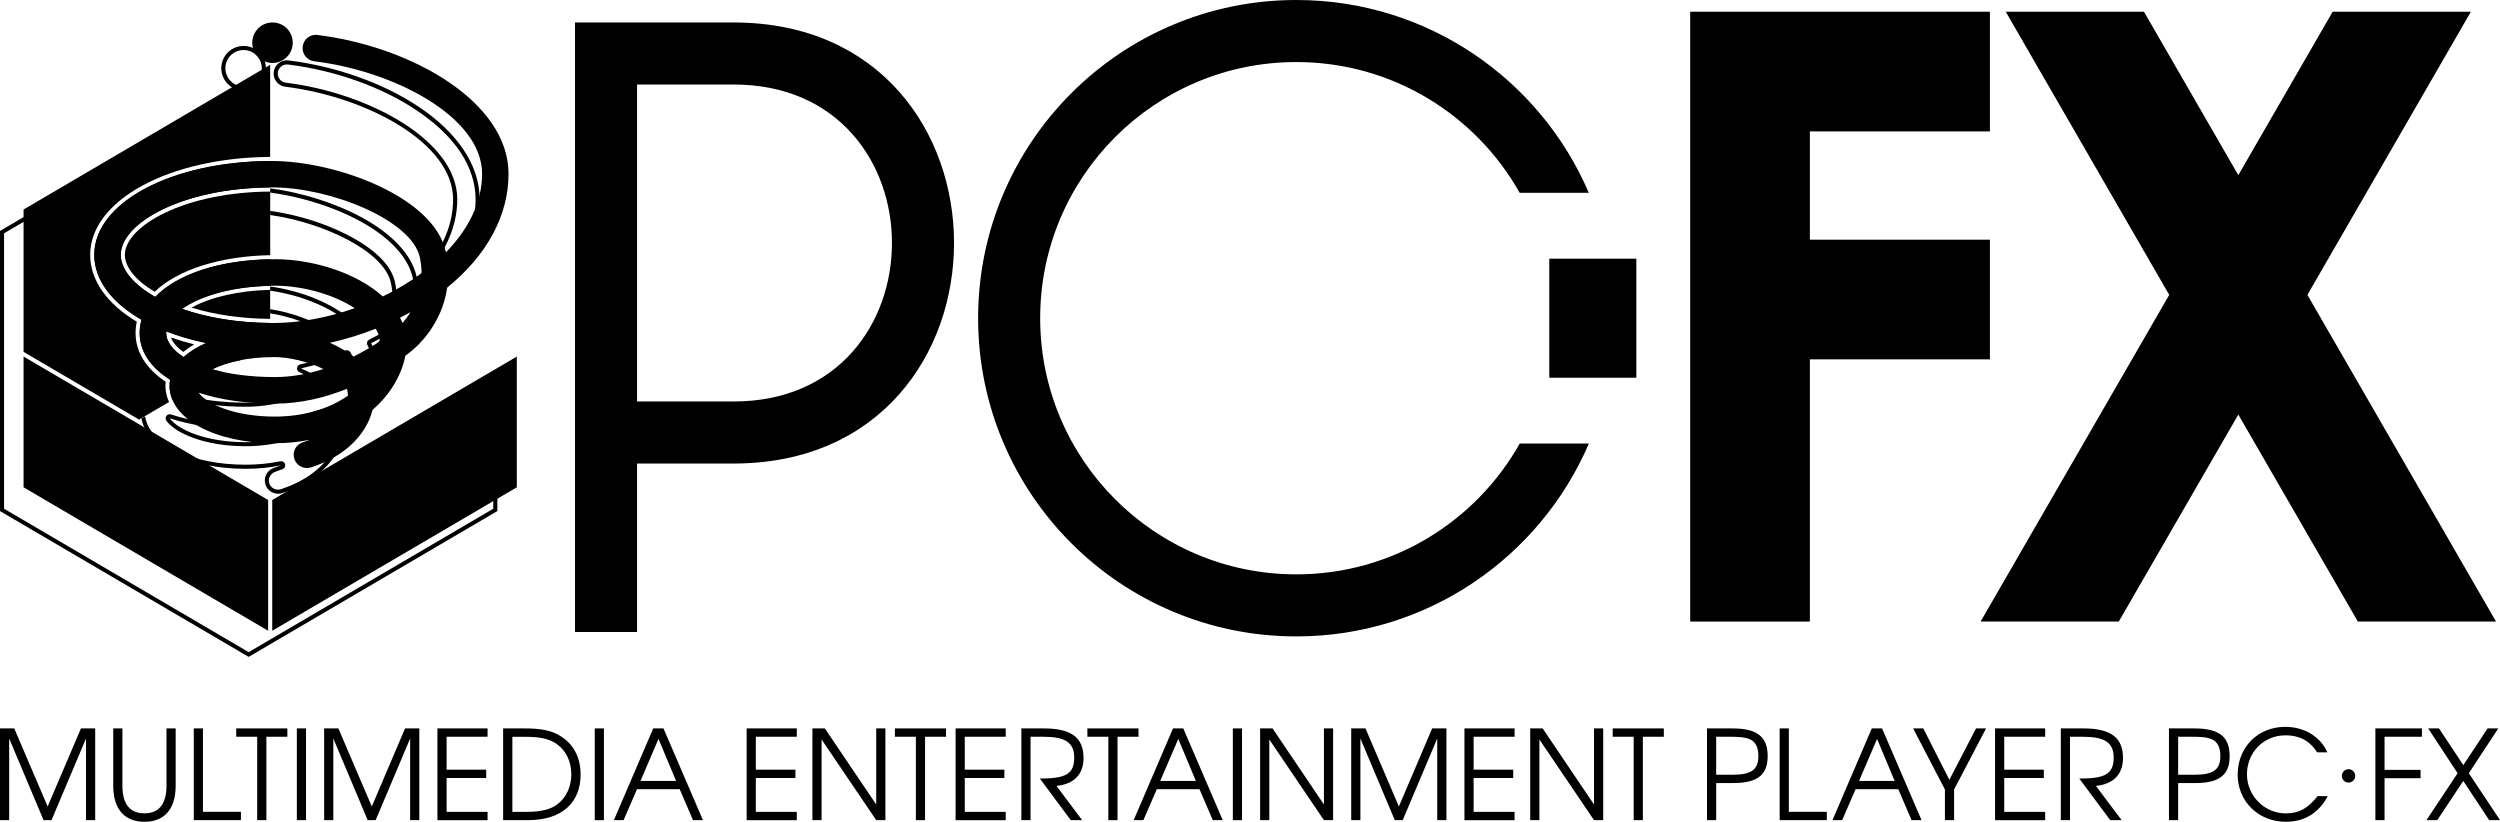 <?xml version="1.0" encoding="utf-8"?>
<!-- Generator: Adobe Illustrator 25.1.0, SVG Export Plug-In . SVG Version: 6.00 Build 0)  -->
<svg version="1.1" id="Layer_1" xmlns="http://www.w3.org/2000/svg" xmlns:xlink="http://www.w3.org/1999/xlink" x="0px" y="0px"
	 viewBox="0 0 3839.5 1262.1" style="enable-background:new 0 0 3839.5 1262.1;" xml:space="preserve">
<style type="text/css">
	.st0{fill:#444444;}
	.st1{fill:none;stroke:#BCBCBC;stroke-width:40.052;stroke-linecap:round;stroke-miterlimit:10;}
	.st2{fill:#BCBCBC;}
	.st3{fill:#FFDD34;}
	.st4{fill:#7B46CE;}
	.st5{fill:none;stroke:#7B46CE;stroke-width:40.052;stroke-linecap:round;stroke-miterlimit:10;}
	.st6{fill:#FF3ABD;}
	.st7{fill:none;stroke:#BCBCBC;stroke-width:40.114;stroke-linecap:round;stroke-miterlimit:10;}
	.st8{fill:none;stroke:#7B46CE;stroke-width:40.114;stroke-linecap:round;stroke-miterlimit:10;}
	.st9{fill:#E0E0E0;}
	.st10{fill:#FFFFFF;}
	.st11{fill:none;stroke:#FFFFFF;stroke-width:6.277;stroke-miterlimit:10;}
	.st12{fill:none;stroke:#FFFFFF;stroke-width:6.008;stroke-miterlimit:10;}
	.st13{fill:none;stroke:#000000;stroke-width:6.277;stroke-miterlimit:10;}
	.st14{fill:none;stroke:#000000;stroke-width:6.008;stroke-miterlimit:10;}
	.st15{fill:none;stroke:#000000;stroke-width:6.291;stroke-miterlimit:10;}
	.st16{fill:none;stroke:#000000;stroke-width:37.975;stroke-linecap:round;stroke-miterlimit:10;}
	.st17{clip-path:url(#SVGID_2_);}
	.st18{fill:#FFFFFF;stroke:#000000;stroke-width:6.627;stroke-miterlimit:10;}
	.st19{clip-path:url(#SVGID_4_);}
	.st20{fill:none;stroke:#000000;stroke-width:40.693;stroke-linecap:round;stroke-miterlimit:10;}
	.st21{clip-path:url(#SVGID_6_);}
	.st22{clip-path:url(#SVGID_8_);}
</style>
<g>
	<g>
		<path d="M132.1,1259.6v-125.4l-53,125.4H66.9l-52.8-125.4v125.4H0v-140.9h21.9l51.3,119.9l51.1-119.9h21.9v140.9H132.1z"/>
		<path d="M221.8,1262.1c-28.4,0-47.9-17.1-47.9-55.5v-87.9H188v87.9c0,28.8,11.8,42.5,33.9,42.5c21.7,0,33.8-13.7,33.8-42.5v-87.9
			h14.1v87.9C269.8,1245,250.4,1262.1,221.8,1262.1z"/>
		<path d="M297.6,1259.6v-140.9h14.1v128.1H370v12.8H297.6z"/>
		<path d="M409.1,1131.5v128.1H395v-128.1h-32.2v-12.8h78.5v12.8H409.1z"/>
		<path d="M455.9,1259.6v-140.9H470v140.9H455.9z"/>
		<path d="M629.9,1259.6v-125.4l-53,125.4h-12.2l-52.8-125.4v125.4h-14.1v-140.9h21.9l51.3,119.9l51.1-119.9H644v140.9H629.9z"/>
		<path d="M671.8,1259.6v-140.9h77v12.8h-62.9v50.5h60.8v12.8h-60.8v52.1h62.9v12.8H671.8z"/>
		<path d="M810.7,1259.6h-38v-140.9h33.2c25.5,0,40.4,3.1,53.8,11.1c21,12.4,32,33.3,32,59.8
			C891.7,1230.3,865.8,1259.6,810.7,1259.6z M851.9,1140.7c-10.7-6.5-24-9.1-45.4-9.1h-19.6v115.3h19.6c25,0,39.5-3.6,50.7-12.6
			c13-10.5,20.2-26.7,20.2-45.2C877.4,1168.1,868.1,1150.4,851.9,1140.7z"/>
		<path d="M913.4,1259.6v-140.9h14.1v140.9H913.4z"/>
		<path d="M1064.3,1259.6l-20.4-47.5h-65.6l-20.6,47.5h-14.9l60.4-140.9h15.8l60.6,140.9H1064.3z M1011.3,1134.8l-27.6,64.6h54.7
			L1011.3,1134.8z"/>
		<path d="M1146.7,1259.6v-140.9h77v12.8h-62.9v50.5h60.8v12.8h-60.8v52.1h62.9v12.8H1146.7z"/>
		<path d="M1345.7,1259.6l-83.9-123.9v123.9h-14.1v-140.9h19.1l78.9,116.9v-116.9h14.1v140.9H1345.7z"/>
		<path d="M1420.7,1131.5v128.1h-14.1v-128.1h-32.2v-12.8h78.5v12.8H1420.7z"/>
		<path d="M1467.6,1259.6v-140.9h77v12.8h-62.9v50.5h60.8v12.8h-60.8v52.1h62.9v12.8H1467.6z"/>
		<path d="M1622.5,1207l39.5,52.6h-17.5l-47.5-63.9c39.5,0,52.8-6.8,52.8-32.2c0-23.5-14.5-32-47.3-32h-19.8v128.1h-14.1v-140.9
			h34.9c44.2,0,60.6,16,60.6,45.4C1664.1,1189.1,1649.6,1204.2,1622.5,1207z"/>
		<path d="M1716.3,1131.5v128.1h-14.1v-128.1h-32.2v-12.8h78.5v12.8H1716.3z"/>
		<path d="M1862.6,1259.6l-20.4-47.5h-65.6l-20.6,47.5h-14.9l60.4-140.9h15.8l60.6,140.9H1862.6z M1809.6,1134.8l-27.7,64.6h54.7
			L1809.6,1134.8z"/>
		<path d="M1893.4,1259.6v-140.9h14.1v140.9H1893.4z"/>
		<path d="M2033.3,1259.6l-83.9-123.9v123.9h-14.1v-140.9h19.1l78.9,116.9v-116.9h14.1v140.9H2033.3z"/>
		<path d="M2207.3,1259.6v-125.4l-53,125.4h-12.2l-52.8-125.4v125.4h-14.1v-140.9h21.9l51.3,119.9l51.1-119.9h21.9v140.9H2207.3z"/>
		<path d="M2249.1,1259.6v-140.9h77v12.8h-62.9v50.5h60.8v12.8h-60.8v52.1h62.9v12.8H2249.1z"/>
		<path d="M2448.1,1259.6l-83.9-123.9v123.9h-14.1v-140.9h19.1l78.9,116.9v-116.9h14.1v140.9H2448.1z"/>
		<path d="M2523.1,1131.5v128.1H2509v-128.1h-32.2v-12.8h78.5v12.8H2523.1z"/>
		<path d="M2662.8,1202.6h-27.1v57h-14.1v-140.9h38.9c38.7,0,54.3,13.1,54.3,42.7C2714.8,1188.1,2701.1,1202.6,2662.8,1202.6z
			 M2655.7,1131.5h-20v58.3h26.1c28,0,38.7-8,38.7-28.4C2700.5,1132.9,2682.6,1131.5,2655.7,1131.5z"/>
		<path d="M2733.2,1259.6v-140.9h14.1v128.1h58.3v12.8H2733.2z"/>
		<path d="M2935.8,1259.6l-20.4-47.5h-65.6l-20.6,47.5h-14.9l60.4-140.9h15.8l60.6,140.9H2935.8z M2882.8,1134.8l-27.7,64.6h54.7
			L2882.8,1134.8z"/>
		<path d="M3001.1,1212.5v47.1H2987v-47.1l-48.8-93.8h15.6l40,78.9l41-78.9h15.4L3001.1,1212.5z"/>
		<path d="M3064,1259.6v-140.9h77v12.8h-62.9v50.5h60.8v12.8h-60.8v52.1h62.9v12.8H3064z"/>
		<path d="M3218.9,1207l39.5,52.6h-17.5l-47.5-63.9c39.5,0,52.8-6.8,52.8-32.2c0-23.5-14.5-32-47.3-32h-19.8v128.1H3165v-140.9h34.9
			c44.2,0,60.6,16,60.6,45.4C3260.5,1189.1,3246,1204.2,3218.9,1207z"/>
		<path d="M3372.3,1202.6h-27.1v57h-14.1v-140.9h38.9c38.7,0,54.3,13.1,54.3,42.7C3424.3,1188.1,3410.6,1202.6,3372.3,1202.6z
			 M3365.2,1131.5h-20v58.3h26.1c28,0,38.7-8,38.7-28.4C3410,1132.9,3392.1,1131.5,3365.2,1131.5z"/>
		<path d="M3510.6,1262.1c-42.1,0-74-31.3-74-72.4c0-42.1,31.1-73.4,73-73.4c29.2,0,54,14.9,64.8,39.1h-15.8
			c-12-18.9-28.6-26.1-48.4-26.1c-33.5,0-59.3,25.9-59.3,59.9c0,33,26.9,60,59.5,60c20.6,0,34.1-7.8,49-26.5h15.6
			C3561,1248.8,3539.2,1262.1,3510.6,1262.1z"/>
		<path d="M3662.2,1131.5v50.9h55.3v12.8h-55.3v64.4h-14.1v-140.9h71.5v12.8L3662.2,1131.5L3662.2,1131.5z"/>
		<path d="M3822.9,1259.6l-39.8-60.2l-40,60.2h-16.6l47.9-72.1l-45.2-68.8h16.6l37.4,56.4l37.2-56.4h16.4l-45.2,68.8l48,72.1H3822.9
			z"/>
		<path d="M3606.9,1201.9c-5.7,0-10.3-4.5-10.3-10.3c0-5.7,4.6-10.3,10.3-10.3c5.5,0,10.3,4.6,10.3,10.3
			C3617.2,1197.3,3612.5,1201.9,3606.9,1201.9z"/>
	</g>
	<g>
		<path d="M1126.5,34.5L1126.5,34.5l-174.1,0v0h-69.3v936.1h95.3V711.9h148.1c0,0,0,0,0,0C1578.1,711.9,1578.1,34.5,1126.5,34.5z
			 M1126.5,616.6L1126.5,616.6l-148.1,0V129.8h148.1c0,0,0,0,0,0C1451,129.8,1451,616.6,1126.5,616.6z"/>
		<path d="M1990.9,882.1c-217.3,0-393.4-176.1-393.4-393.4c0-217.3,176.1-393.4,393.4-393.4c147.3,0,275.6,81,343,200.8h106.2
			C2365.4,122,2192.4,0,1990.9,0c-269.9,0-488.7,218.8-488.7,488.7c0,269.9,218.8,488.7,488.7,488.7c201.5,0,374.5-122,449.3-296.2
			h-106.2C2266.5,801.1,2138.2,882.1,1990.9,882.1z"/>
		<rect x="2379.4" y="397.3" width="133.7" height="182.8"/>
		<polygon points="3056.1,551.9 3056.1,368.1 2779.6,368.1 2779.6,201.8 3056.1,201.8 3056.1,18 2779.6,18 2636.7,18 2595.8,18 
			2595.8,954.6 2779.6,954.6 2779.6,551.9 		"/>
		<polygon points="3543.7,452.9 3794.8,18 3582.5,18 3437.6,269 3292.7,18 3080.4,18 3331.5,452.9 3041.8,954.6 3254,954.6 
			3437.6,636.7 3621.2,954.6 3833.4,954.6 		"/>
	</g>
	<g>
		<circle class="st13" cx="374.1" cy="104.8" r="31.1"/>
		<polyline class="st13" points="400.9,793.4 381.9,804.5 174.3,682.8 191.8,672.5 		"/>
		<polyline class="st13" points="381.9,207.2 381.9,134.4 3.1,356.5 3.1,582.4 3.1,783.1 381.9,1005.2 760.7,783.1 760.7,582.4 
			429.7,776.5 		"/>
		<circle cx="418.5" cy="65.6" r="31.1"/>
		<g>
			<path d="M325.9,567.2c11-5.5,25.4-10.4,42.7-13.8l46.3-27.2V496c-52.2-0.4-98.3-8.7-135.2-21.6c27-19.4,74.8-34.1,135.2-35.4
				v-40.8c-79.4,1.4-143.6,23.5-176.5,57.8c-33.7-19-53-42.4-53-64.7c0-48.5,94.1-102.5,229.5-103.4v-40.7
				c-151.8,0.9-270.2,63.9-270.2,144.1c0,38.9,27.4,73.8,72.6,99.7c-1.9,6.5-2.9,13.3-2.9,20.2c0,28.6,17,53.3,46.8,71.9
				c-0.6,3.2-0.9,6.5-0.9,9.8c0,7.4,1.7,14.5,4.6,21.3l74.3-43.6C334.7,569.5,330.2,568.4,325.9,567.2z M282,548.4
				c-17.5-11.2-26.8-24.3-26.8-37.2c0-0.8,0-1.6,0.1-2.3c18.7,7.3,39.3,13.3,61.4,17.9C302.8,532.8,291.1,540.1,282,548.4z"/>
			<path d="M281.5,540.5c5-4.1,10.5-8,16.7-11.5c-12.3-3.1-24.2-6.7-35.6-10.7C265.2,525.8,271.7,533.5,281.5,540.5z"/>
			<path d="M414.9,489.7v-44.5c-47.8,1-91.4,10.9-120.7,27.3C330.3,483.6,371.7,489.4,414.9,489.7z"/>
			<path d="M191.8,391.3c0,18.9,16.6,39.5,45.7,56.8c35.7-34.2,101.2-54.8,177.5-56.2v-97.7c-61.3,0.4-118.6,11.9-161.8,32.7
				C214.7,345.4,191.8,369.4,191.8,391.3z"/>
		</g>
		<path d="M452,704.7c2.8,8.6,10.8,14.1,19.4,14.1c2.1,0,4.2-0.3,6.3-1c43.3-14,75.1-40.1,89.4-73.4c2.1-4.9,3.8-9.8,5-14.8
			c12.4-10.7,23.1-23,31.6-36.6c9.6-15.3,15.9-31.2,18.8-46.6c6.3-4.7,10.2-8,11.5-9.1c5.1-4.2,44.7-38,52.8-95.6
			c61-49.5,94.2-110.6,94.2-174.7c0-110.8-149.2-195.4-293.5-213.3c-0.9-0.1-1.7-0.2-2.5-0.2c-10.1,0-18.9,7.6-20.1,17.9
			c-1.4,11.2,6.5,21.3,17.7,22.7c124,15.3,257.8,85.8,257.8,172.9c0,44.3-21.5,85.6-55.6,120.6c0-0.2-0.1-0.4-0.1-0.6
			c-18.1-85.3-169.8-139.7-266.2-139.7c-153.4,0-273.6,63.3-273.6,144.2c0,38.9,27.4,73.8,72.6,99.7c-1.9,6.5-2.9,13.3-2.9,20.2
			c0,28.6,17,53.3,46.8,71.9c-0.6,3.2-0.9,6.5-0.9,9.8c0,49.9,69.4,87.6,161.4,87.6c18.9,0,37.1-1.8,54.4-5.4c-3.5,1.4-7.1,2.7-11,4
			C454.4,682.5,448.5,694,452,704.7z M543,547.6c-10.6-8.3-23-15.3-36.3-21.1c23.7-5.3,47.4-12.6,70.3-21.7c1.1,1.8,2.1,3.6,3,5.5
			c1.9,4,3.1,8.7,3.4,13.8C572.8,531.2,559.1,539.6,543,547.6z M418.4,496.1c-53.7,0-101-8.4-138.7-21.7
			c28.2-20.2,79-35.6,143.2-35.6c40.1,0,88.4,12.6,121.8,34.5C503.3,487.9,459.7,496.1,418.4,496.1z M496.7,566.7
			c-22.9,7.4-48.2,12.4-74.4,12.4c-38,0-70.5-4.6-96.4-12c20.8-10.5,53.7-18.7,95.8-18.7C444.6,548.5,473.8,555.7,496.7,566.7z
			 M618.2,496c-0.5-1.1-1-2.2-1.5-3.3c-0.8-1.6-1.6-3.1-2.4-4.7c5.4-2.8,10.8-5.6,16.1-8.6C626.2,486.3,621.9,491.8,618.2,496z
			 M238.5,456c-33.7-19-53-42.4-53-64.7c0-48.9,95.7-103.5,232.9-103.5c89.7,0,214.3,50.6,226.4,107.5c1.8,8.6,2.6,16.7,2.7,24.3
			c-18.2,13.4-38.3,25.4-59.6,35.7c-41.5-37.4-109.3-57.2-165-57.2C339.9,398.1,272.4,420.6,238.5,456z M255.2,511.2
			c0-0.8,0-1.6,0.1-2.3c18.7,7.3,39.3,13.3,61.4,17.9c-13.9,6-25.6,13.3-34.7,21.6C264.5,537.2,255.2,524.1,255.2,511.2z
			 M421.8,639.8c-61.3,0-104.2-19.2-116.8-36.7c32.6,10.8,72.5,16.8,117.3,16.8c40.5,0,78.3-9.8,110.4-22.7c1,2.7,1.6,6.2,1.6,10.5
			C505,628.2,465.7,639.8,421.8,639.8z"/>
		<g>
			<path d="M506.6,513.2c0.3-2.4-0.8-4.7-2.8-6c-23.9-15.7-56.4-27.2-88.9-32.4v6.4c30.5,5,61.7,15.7,85.5,31.3
				c-30.3,10.7-61.8,17.9-92.7,21l-12.8,7.3c35-2.2,71.8-9.8,107.6-22.4C504.7,517.6,506.3,515.6,506.6,513.2z"/>
			<path d="M583,513.2c-5.2,2.9-10.5,5.7-15.9,8.4c-1.5,0.8-2.7,2.1-3.2,3.7c-0.5,1.6-0.3,3.4,0.5,4.9c0.8,1.4,1.5,2.9,2.2,4.4
				c0.5,1,0.9,2,1.3,3c0.8,2,2.6,3.4,4.8,3.8c0.3,0.1,0.7,0.1,1,0.1c1.8,0,3.5-0.8,4.7-2.1c4.8-5.4,9.1-11.2,12.9-17.3
				c1.5-2.4,1.2-5.6-0.8-7.6c-1.2-1.3-2.9-1.9-4.5-1.9C585,512.4,584,512.7,583,513.2z M573.8,535.2c-0.5-1.1-1-2.2-1.5-3.3
				c-0.8-1.6-1.6-3.1-2.4-4.7c5.4-2.8,10.8-5.6,16.1-8.6C581.8,525.5,577.5,531,573.8,535.2z"/>
			<path d="M609.4,458.8c0-8.4-1-17-2.8-25.6c-8.2-38.5-58.4-66.3-87.7-79.5c-32.6-14.7-69.3-25-104-29.8v6.3
				c82.7,11.8,175.2,55.8,185.5,104.4c1.8,8.6,2.6,16.7,2.7,24.3c-18.2,13.4-38.3,25.4-59.6,35.7c-32.8-29.5-82-48.1-128.6-54.6v6.4
				c43.1,6.2,91.5,23.2,124.4,52.8c1.2,1.1,2.7,1.6,4.2,1.6c0.9,0,1.9-0.2,2.7-0.6c21.9-10.6,42.3-22.8,60.6-36.3
				C608.5,462.7,609.4,460.8,609.4,458.8z"/>
			<path d="M377.4,685.3c44.4,0,85.6-11.8,116.1-33.3c1.7-1.2,2.7-3.1,2.7-5.1c0-4.7-0.7-9-2-12.6c-0.6-1.6-1.8-2.9-3.3-3.6
				c-0.8-0.4-1.7-0.5-2.6-0.5c-0.8,0-1.6,0.2-2.3,0.5c-36.8,14.8-73.1,22.3-108,22.3c-42.9,0-82.8-5.7-115.4-16.5
				c-0.6-0.2-1.3-0.3-2-0.3c-2,0-3.9,0.9-5.1,2.6c-1.6,2.2-1.6,5.2,0,7.4C269.2,664.9,313.2,685.3,377.4,685.3z M377.9,659.1
				c40.5,0,78.3-9.8,110.4-22.7c1,2.7,1.6,6.2,1.6,10.5c-29.3,20.6-68.6,32.2-112.5,32.2c-61.3,0-104.2-19.2-116.8-36.7
				C293.1,653.1,333,659.1,377.9,659.1z"/>
			<path d="M443.1,92.8c-0.8-0.1-1.7-0.2-2.5-0.2c-10.1,0-18.9,7.5-20.2,17.9c-1.4,11.1,6.5,21.3,17.7,22.7
				c124,15.3,257.8,85.8,257.8,172.9c0,44.3-21.4,85.6-55.6,120.6c0-0.2-0.1-0.4-0.1-0.6c-15.7-73.9-131.8-124.7-225.3-136.8v6.4
				c39.6,5.3,82.4,17.4,118.9,34.3c56.9,26.4,92.5,61,100.3,97.4l0.2,0.7c0.5,2.2,2.2,4,4.4,4.7c0.6,0.2,1.1,0.2,1.7,0.2
				c1.7,0,3.3-0.7,4.5-1.9c37.5-38.5,57.4-81.7,57.4-125c0-90.5-136.7-163.5-263.3-179.1c-3.7-0.5-7.1-2.3-9.4-5.3
				s-3.3-6.6-2.9-10.4c0.9-7,6.9-12.3,14-12.3c0.6,0,1.1,0,1.7,0.1c72.4,8.9,144.6,34.7,198.1,70.8c74.3,50,89.9,101.7,89.9,136.3
				c0,62.3-31.8,121-91.9,169.8c-1.2,1-2,2.4-2.3,4c-7.8,55.6-46.2,88.1-50.7,91.8c-1,0.9-4.9,4.2-11.2,8.9
				c-1.3,0.9-2.1,2.3-2.4,3.9c-2.8,15-8.8,29.9-17.9,44.4c-8.2,13-18.4,24.8-30.4,35.2c-1,0.8-1.7,2-2,3.2
				c-1.2,4.7-2.8,9.3-4.7,13.9c-13.6,31.7-44,56.5-85.6,70c-1.4,0.5-2.9,0.7-4.3,0.7c-6.1,0-11.5-3.9-13.4-9.7
				c-1.2-3.6-0.9-7.4,0.9-10.7s4.6-5.8,8.2-7c4-1.3,7.8-2.7,11.5-4.2c3-1.2,4.6-4.5,3.6-7.6c-0.8-2.7-3.3-4.5-6-4.5
				c-0.4,0-0.8,0-1.3,0.1c-17,3.5-34.9,5.3-53.1,5.3c-83.9,0-148.2-31.5-154.5-74.3l-5.8,3.3c8.8,44.7,74.7,77.3,160.3,77.3
				c18.9,0,37.1-1.8,54.4-5.4c-3.5,1.4-7.1,2.7-11,4c-10.7,3.5-16.6,14.9-13.1,25.6c2.8,8.6,10.8,14.1,19.4,14.1
				c2.1,0,4.2-0.3,6.3-1c43.3-14,75.1-40.1,89.4-73.4c2.1-4.9,3.8-9.8,5-14.8c12.4-10.7,23.1-23,31.6-36.6
				c9.6-15.3,15.9-31.2,18.8-46.6c6.3-4.7,10.2-8,11.5-9.1c5.1-4.2,44.7-38,52.8-95.7c61-49.5,94.2-110.6,94.2-174.7
				C736.6,195.3,587.4,110.6,443.1,92.8z"/>
			<path d="M501.5,592.5c14-7,27.8-15.1,41-23.9c1.9-1.2,2.9-3.4,2.8-5.6c-0.4-6-1.8-11.4-4-16.1c-1-2.1-2.1-4.1-3.3-6
				c-1.2-1.9-3.2-3-5.4-3c-0.8,0-1.6,0.1-2.3,0.4c-22.6,9-45.9,16.2-69.3,21.4c-2.7,0.6-4.6,2.8-4.9,5.5c-0.3,2.7,1.3,5.3,3.8,6.4
				c13.5,5.9,25.3,12.7,34.9,20.2c1.1,0.9,2.5,1.3,3.9,1.3C499.6,593.1,500.6,592.9,501.5,592.5z M462.3,565.8
				c23.7-5.3,47.4-12.6,70.3-21.7c1.1,1.8,2.1,3.6,3,5.5c1.9,4,3.1,8.7,3.4,13.8c-10.6,7.1-24.3,15.5-40.4,23.5
				C488.1,578.6,475.6,571.5,462.3,565.8z"/>
			<path d="M279.8,612.5c28.3,8.1,61.3,12.2,98.1,12.2c24.5,0,50.2-4.3,76.3-12.7c2.4-0.8,4.2-3,4.3-5.5c0.2-2.6-1.2-5-3.5-6.1
				c-24.3-11.6-54-18.9-77.6-18.9c-24.6,0-47.6,2.8-67.5,7.9l-34.1,19.5C276.5,610.6,277.9,611.9,279.8,612.5z M377.4,587.7
				c22.8,0,52,7.3,74.9,18.3c-22.9,7.4-48.2,12.4-74.4,12.4c-38,0-70.4-4.6-96.4-12C302.3,595.9,335.2,587.7,377.4,587.7z"/>
		</g>
		<polygon points="418.1,767.9 418.1,968.7 793.7,748.4 793.7,547.6 		"/>
		<g>
			<polygon points="268.6,683.9 36.2,547.6 36.2,547.6 36.2,547.6 36.2,748.4 411.8,968.7 411.8,767.9 268.6,683.9 			"/>
			<path d="M36.2,321.8v218.6l177.3,104l46.1-27c-3.5-7.8-5.5-15.9-5.5-24.4c0-2.2,0.1-4.5,0.4-6.7c-30.3-20.1-46.3-45.9-46.3-75
				c0-5.8,0.6-11.6,1.9-17.2c-46.2-27.6-71.6-64-71.6-102.7c0-83.7,121.1-149.4,276.4-150.4V99.6L36.2,321.8z"/>
		</g>
	</g>
</g>
</svg>
